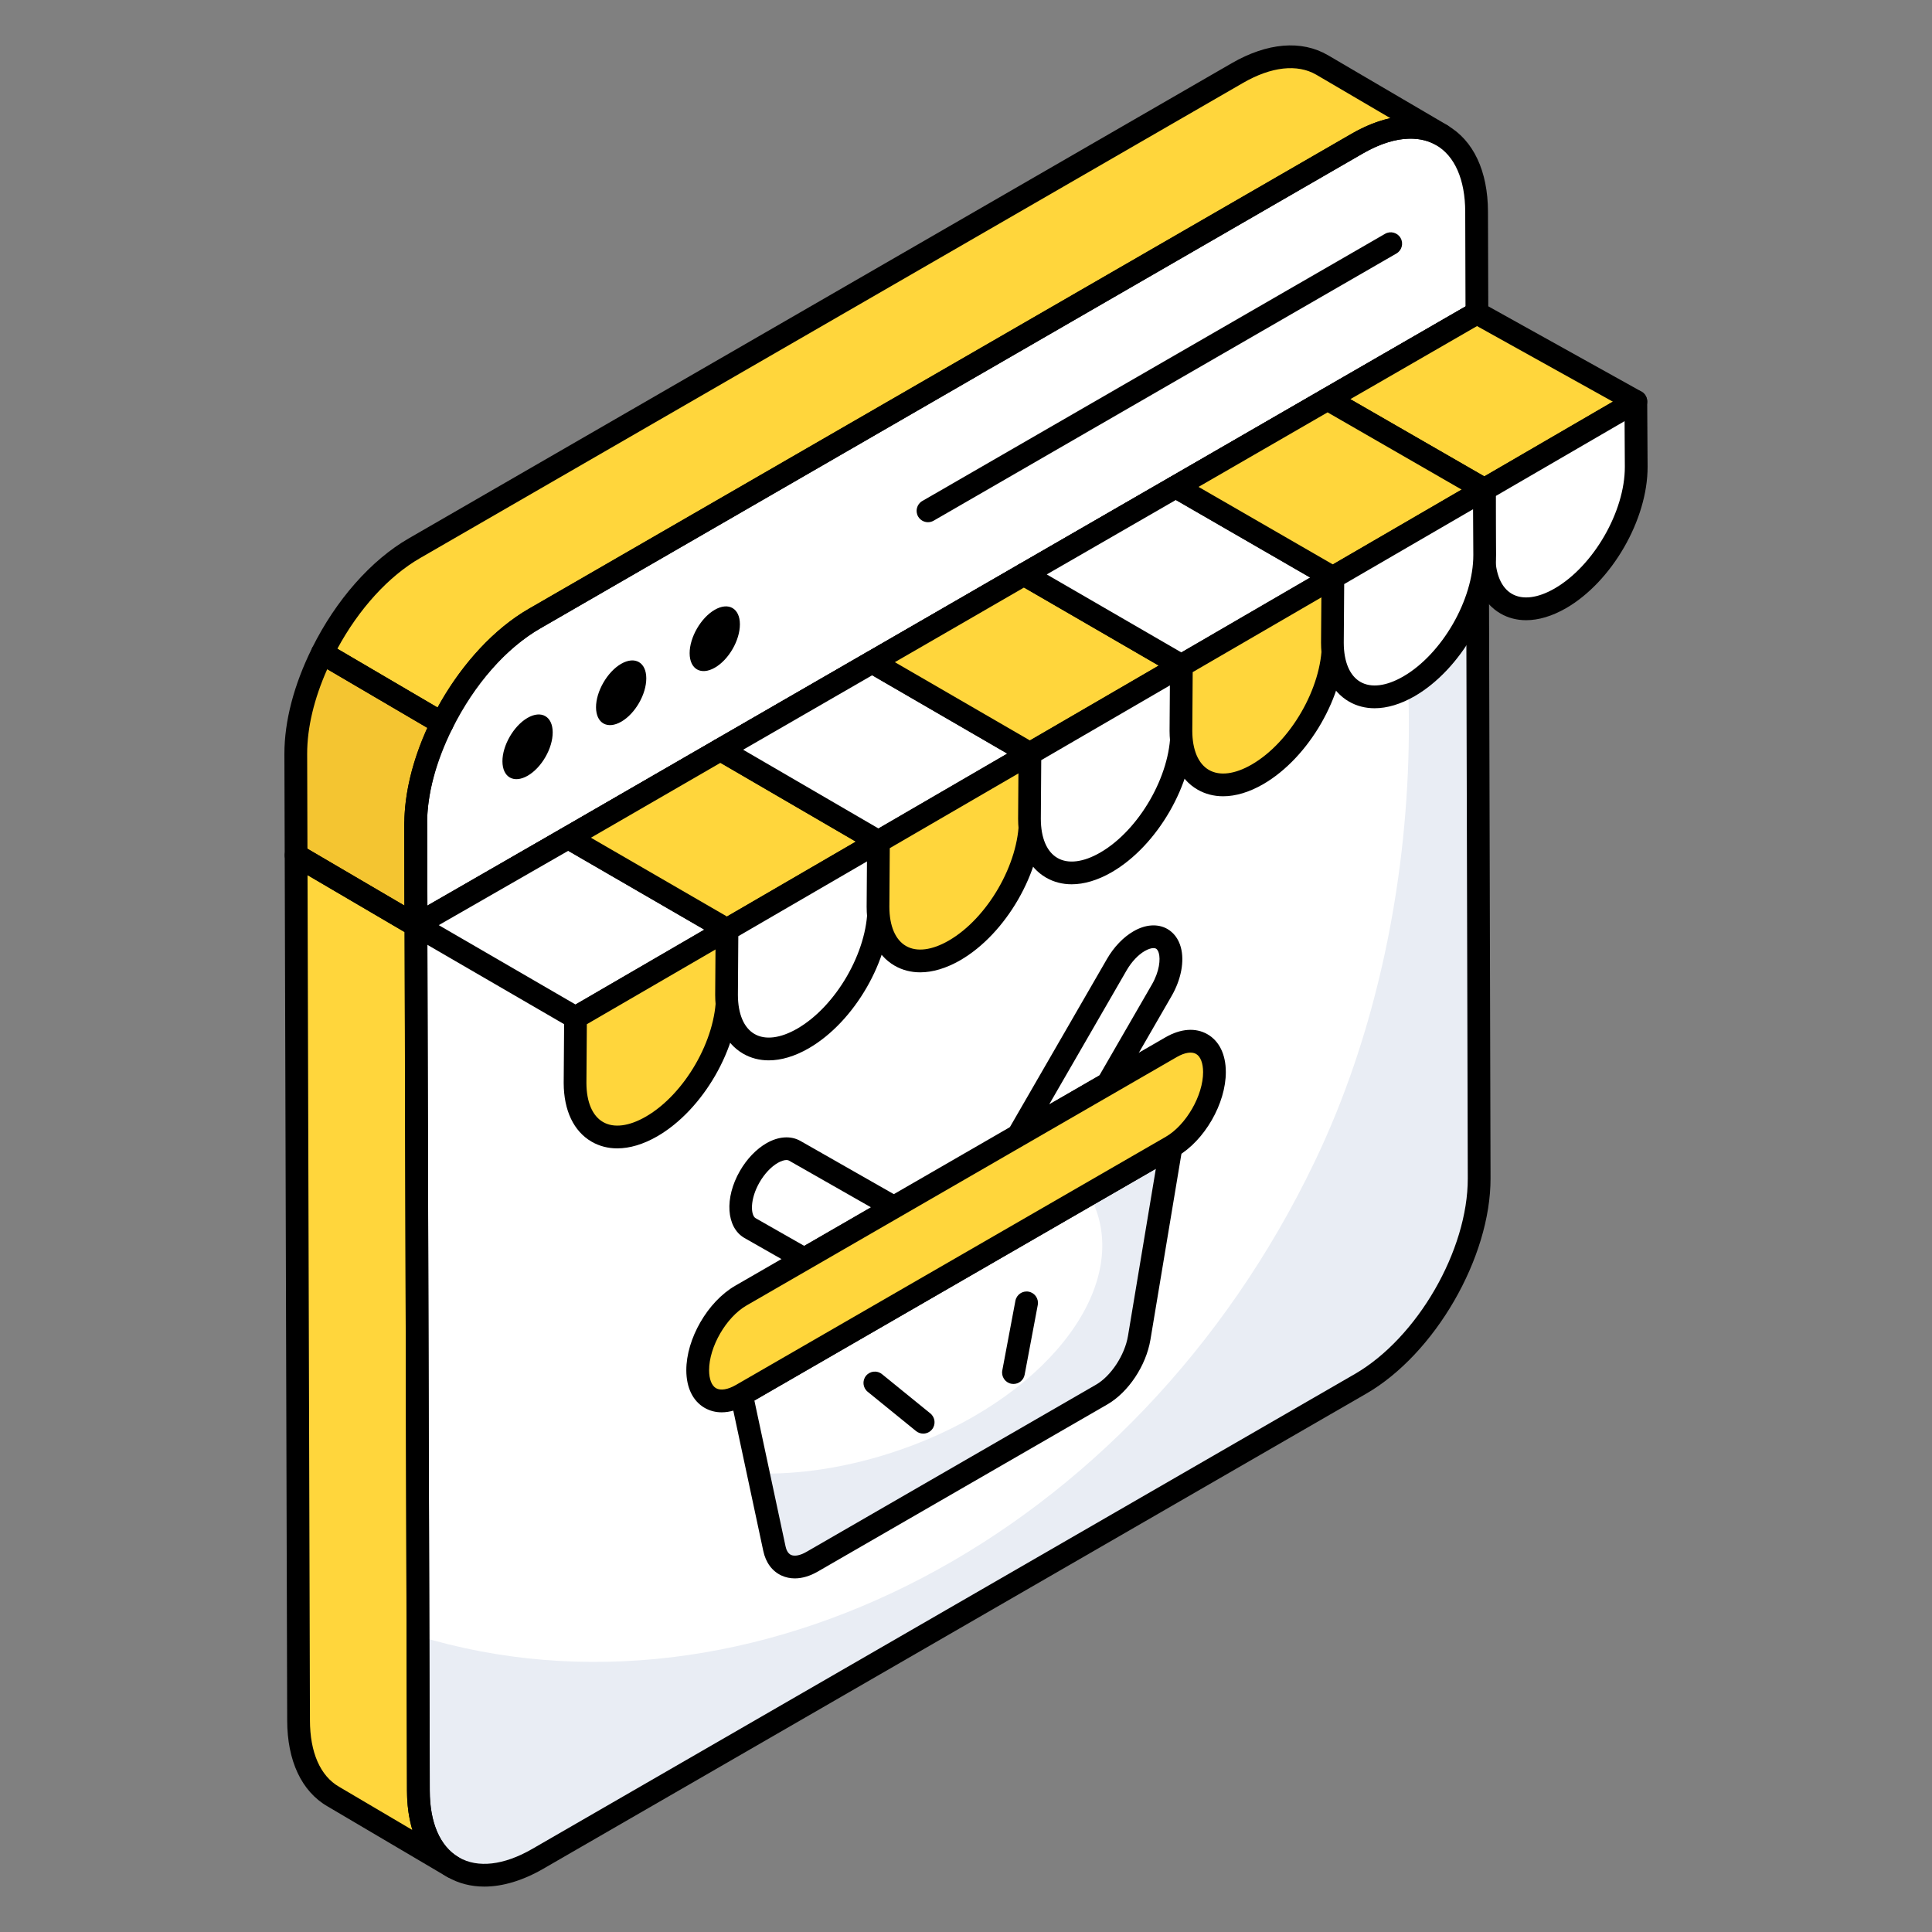 <svg xmlns="http://www.w3.org/2000/svg"  viewBox="0 0 68 68" width="68px" height="68px"><rect x="0" y="0" width="68" height="68" fill="#808080" stroke="none"/><polygon fill="#fff" points="14.648,32.577 14.639,32.577 14.63,29.013"/><path fill="#fff" d="M47.766,5.056c2.315-1.337,4.198-0.264,4.205,2.397l0.01,3.565 l-37.338,21.557l-0.01-3.565c-0.008-2.661,1.863-5.9,4.178-7.237L47.766,5.056z"/><path fill="#fff" d="M14.633,29.01l0.01,3.565l37.338-21.557l0.081,30.453 c0.008,2.661-1.863,5.9-4.178,7.237L18.93,65.424 c-2.315,1.337-4.198,0.264-4.205-2.397L14.633,29.01z"/><path fill="#e9edf4" d="M52.066,41.467c0,2.664-1.863,5.907-4.179,7.239L18.931,65.424 c-2.317,1.342-4.199,0.261-4.208-2.394l-0.019-5.453 c11.612,3.542,25.221-3.417,31.582-16.718 c4.121-8.61,4.257-19.863,1.12-27.209l4.575-2.635L52.066,41.467z"/><path fill="#ffd63c" d="M10.508,60.545c0,1.322,0.465,2.251,1.224,2.689l4.211,2.483 c-0.751-0.438-1.215-1.367-1.215-2.689l-0.089-30.452v-0.002l-4.218-2.473 L10.508,60.545z"/><path fill="#f4c531" d="M10.41,26.529l0.011,3.572l4.218,2.473l-0.009-3.562 c0-1.144,0.359-2.389,0.936-3.55l-4.223-2.477 C10.768,24.145,10.41,25.387,10.41,26.529z"/><path fill="#ffd63c" d="M46.533,2.286c-0.768-0.447-1.822-0.384-2.983,0.286L14.591,19.294 c-1.321,0.76-2.483,2.149-3.248,3.692l4.223,2.477 c0.766-1.54,1.925-2.926,3.244-3.685L47.77,5.056 c1.161-0.67,2.215-0.733,2.983-0.295L46.533,2.286z"/><path d="M14.648,32.976h-0.009c-0.221,0-0.399-0.178-0.4-0.399l-0.009-3.564 c0-0.221,0.178-0.4,0.398-0.401c0.001,0,0.002,0,0.002,0 c0.22,0,0.398,0.178,0.4,0.398l0.018,3.564c0,0.106-0.042,0.208-0.117,0.284 C14.856,32.934,14.754,32.976,14.648,32.976z"/><path d="M14.643,32.975c-0.069,0-0.138-0.018-0.199-0.053 c-0.124-0.071-0.2-0.203-0.201-0.346l-0.01-3.565 c-0.008-2.783,1.956-6.186,4.378-7.584L47.566,4.71 c1.254-0.724,2.452-0.829,3.376-0.297c0.918,0.528,1.426,1.607,1.43,3.039 l0.011,3.565c0,0.143-0.076,0.276-0.2,0.347L14.843,32.921 C14.781,32.957,14.712,32.975,14.643,32.975z M49.646,4.879 c-0.506,0-1.078,0.176-1.68,0.523l0,0L19.011,22.119 c-2.201,1.271-3.985,4.361-3.978,6.89l0.008,2.875l36.54-21.096L51.571,7.454 c-0.003-1.133-0.368-1.967-1.028-2.347C50.279,4.954,49.976,4.879,49.646,4.879z M47.766,5.056h0.01H47.766z"/><path d="M17.047,66.402c-0.469,0-0.904-0.111-1.293-0.334 c-0.918-0.528-1.426-1.607-1.431-3.039L14.243,32.576 c0-0.143,0.076-0.276,0.2-0.347l37.339-21.558 c0.125-0.072,0.276-0.072,0.399-0c0.124,0.071,0.2,0.203,0.201,0.346 l0.08,30.453c0.008,2.783-1.956,6.186-4.378,7.584L19.129,65.77 C18.403,66.19,17.694,66.402,17.047,66.402z M15.043,32.806l0.081,30.221 c0.003,1.134,0.368,1.967,1.029,2.348c0.664,0.383,1.581,0.277,2.575-0.296 l28.955-16.717c2.201-1.271,3.985-4.361,3.978-6.89l-0.078-29.762L15.043,32.806 z"/><path d="M32.662,18.38c-0.138,0-0.272-0.072-0.347-0.2 c-0.11-0.191-0.045-0.436,0.146-0.546l16.288-9.404 c0.19-0.111,0.436-0.046,0.547,0.146c0.11,0.191,0.045,0.436-0.146,0.546 l-16.288,9.404C32.798,18.363,32.73,18.38,32.662,18.38z"/><path d="M15.943,66.117c-0.068,0-0.138-0.018-0.201-0.054 c-0.007-0.004-0.014-0.008-0.021-0.012l-4.192-2.472 c-0.915-0.527-1.42-1.605-1.421-3.032l-0.087-30.444 c0-0.144,0.076-0.276,0.201-0.348c0.126-0.072,0.279-0.07,0.401,0.001 l4.218,2.473c0.122,0.072,0.197,0.203,0.198,0.344l0.089,30.454 c0,1.121,0.355,1.949,1.001,2.335l0.017,0.01 c0.19,0.112,0.254,0.357,0.142,0.547C16.213,66.046,16.08,66.117,15.943,66.117 z M10.824,30.801l0.085,29.743c0,0,0,0,0,0.001 c0,1.13,0.363,1.961,1.023,2.342l2.583,1.523 c-0.123-0.41-0.188-0.874-0.188-1.382l-0.088-30.223L10.824,30.801z"/><path d="M14.639,32.975c-0.07,0-0.14-0.018-0.202-0.055l-4.218-2.473 c-0.122-0.072-0.197-0.203-0.198-0.344l-0.011-3.572c0,0,0-0,0-0.001 c0-1.15,0.337-2.437,0.975-3.721c0.05-0.1,0.138-0.174,0.244-0.206 c0.104-0.032,0.221-0.019,0.316,0.038l4.223,2.477 c0.182,0.106,0.25,0.335,0.156,0.523c-0.585,1.175-0.894,2.341-0.894,3.372 l0.009,3.561c0,0.144-0.076,0.276-0.201,0.348 C14.777,32.957,14.708,32.975,14.639,32.975z M10.821,29.872l3.417,2.003 l-0.008-2.862c0-1.053,0.282-2.219,0.816-3.392l-3.528-2.069 c-0.464,1.041-0.707,2.062-0.707,2.976L10.821,29.872z"/><path d="M15.566,25.863c-0.07,0-0.141-0.019-0.202-0.055l-4.223-2.477 c-0.182-0.106-0.249-0.334-0.156-0.523c0.838-1.691,2.08-3.099,3.406-3.861 L43.35,2.226c1.255-0.725,2.455-0.825,3.384-0.286l0.001,0l4.221,2.475 c0.189,0.111,0.254,0.355,0.145,0.545C50.99,5.151,50.747,5.217,50.555,5.108 c-0.674-0.384-1.592-0.279-2.585,0.294L19.01,22.123 c-1.19,0.685-2.315,1.967-3.086,3.518c-0.05,0.099-0.138,0.173-0.244,0.205 C15.643,25.857,15.604,25.863,15.566,25.863z M11.874,22.833l3.532,2.072 c0.83-1.519,1.982-2.771,3.205-3.475L47.57,4.709 c0.467-0.27,0.927-0.453,1.368-0.549l-2.607-1.529 c-0.669-0.388-1.585-0.287-2.58,0.287L14.791,19.64 C13.683,20.277,12.633,21.429,11.874,22.833z"/><path d="M18.567,25.267c0.49-0.283,0.885-0.049,0.886,0.508 c0.002,0.564-0.39,1.245-0.88,1.528c-0.488,0.281-0.887,0.057-0.889-0.507 C17.682,26.24,18.079,25.549,18.567,25.267z"/><path d="M21.861,23.365c0.49-0.283,0.885-0.049,0.886,0.508 c0.002,0.564-0.39,1.245-0.88,1.528c-0.488,0.281-0.887,0.057-0.889-0.507 C20.977,24.338,21.374,23.647,21.861,23.365z"/><path d="M25.156,21.463c0.49-0.283,0.885-0.049,0.886,0.508 c0.002,0.564-0.39,1.245-0.88,1.528c-0.488,0.281-0.887,0.057-0.889-0.507 C24.271,22.435,24.668,21.744,25.156,21.463z"/><g><polygon fill="#fff" points="14.643,32.561 20.001,29.484 25.587,32.72 20.256,35.818"/><path d="M20.256,36.218c-0.069,0-0.139-0.018-0.201-0.054l-5.613-3.258 c-0.123-0.072-0.199-0.204-0.199-0.347 c0.001-0.143,0.077-0.275,0.201-0.346l5.357-3.076 c0.124-0.072,0.277-0.071,0.399,0l5.587,3.236 c0.124,0.071,0.199,0.203,0.2,0.346c0,0.143-0.076,0.275-0.199,0.346 l-5.331,3.098C20.395,36.2,20.326,36.218,20.256,36.218z M15.443,32.562 l4.813,2.793l4.534-2.635l-4.791-2.774L15.443,32.562z"/><path fill="#ffd63c" d="M25.587,32.72l0.013,2.3 c0.005,1.704-1.191,3.774-2.669,4.628c-1.483,0.856-2.686,0.17-2.691-1.533 l0.016-2.297L25.587,32.72z"/><path d="M21.725,40.419c-0.324,0-0.628-0.078-0.898-0.233 c-0.634-0.365-0.984-1.1-0.987-2.069l0.017-2.301 c0.001-0.142,0.077-0.272,0.199-0.343l5.331-3.098 c0.124-0.072,0.275-0.073,0.399-0.001c0.124,0.071,0.201,0.202,0.202,0.345 l0.013,2.3c0.005,1.859-1.255,4.045-2.869,4.977 C22.643,40.277,22.165,40.419,21.725,40.419z M20.655,36.049l-0.015,2.069 c0.002,0.668,0.21,1.158,0.586,1.374c0.378,0.218,0.914,0.151,1.505-0.19 c1.366-0.788,2.474-2.708,2.469-4.28l-0.009-1.608L20.655,36.049z"/><polygon fill="#ffd63c" points="20.001,29.484 25.359,26.386 30.918,29.622 25.587,32.72"/><path d="M25.587,33.12c-0.069,0-0.139-0.018-0.2-0.054l-5.587-3.236 c-0.124-0.072-0.2-0.204-0.2-0.346c0-0.143,0.076-0.275,0.2-0.346 l5.358-3.098c0.123-0.072,0.276-0.072,0.401,0l5.56,3.236 c0.123,0.072,0.199,0.204,0.199,0.346c0,0.143-0.076,0.274-0.199,0.346 l-5.331,3.098C25.726,33.102,25.657,33.12,25.587,33.12z M20.799,29.485 l4.788,2.773l4.535-2.636l-4.765-2.773L20.799,29.485z"/><path fill="#fff" d="M30.918,29.622l0.013,2.3c0.005,1.704-1.191,3.774-2.669,4.628 c-1.483,0.856-2.686,0.17-2.691-1.533l0.016-2.297L30.918,29.622z"/><path d="M27.057,37.321c-0.325,0-0.628-0.078-0.898-0.233 c-0.634-0.364-0.984-1.1-0.987-2.069l0.016-2.301 c0.001-0.141,0.077-0.272,0.199-0.343l5.331-3.098 c0.123-0.072,0.274-0.073,0.399-0.001c0.124,0.071,0.201,0.202,0.202,0.345 l0.013,2.3c0.005,1.859-1.255,4.045-2.869,4.977 C27.974,37.179,27.496,37.321,27.057,37.321z M25.986,32.951l-0.014,2.069 c0.002,0.668,0.21,1.158,0.586,1.374c0.378,0.218,0.913,0.151,1.504-0.19 c1.366-0.789,2.474-2.709,2.469-4.281l-0.009-1.608L25.986,32.951z"/><g><polygon fill="#fff" points="25.359,26.386 30.698,23.306 36.25,26.524 30.918,29.622"/><path d="M30.918,30.022c-0.069,0-0.139-0.018-0.201-0.054l-5.56-3.236 c-0.123-0.072-0.199-0.204-0.199-0.347 c0.001-0.143,0.077-0.274,0.2-0.346l5.339-3.081 c0.125-0.071,0.277-0.071,0.4,0l5.552,3.218 c0.124,0.072,0.2,0.204,0.2,0.346s-0.076,0.274-0.199,0.346 l-5.331,3.098C31.057,30.004,30.988,30.022,30.918,30.022z M26.157,26.388 l4.762,2.771l4.534-2.635l-4.755-2.757L26.157,26.388z"/><g><path fill="#ffd63c" d="M36.25,26.524l0.013,2.3 c0.005,1.704-1.191,3.774-2.669,4.628c-1.483,0.856-2.686,0.17-2.691-1.533 l0.016-2.297L36.25,26.524z"/><path d="M32.388,34.223c-0.324,0-0.628-0.078-0.898-0.233 c-0.634-0.364-0.984-1.1-0.987-2.069l0.016-2.301 c0.001-0.141,0.077-0.272,0.199-0.343l5.331-3.098 c0.124-0.072,0.275-0.073,0.399-0.001c0.124,0.071,0.201,0.202,0.202,0.345 l0.013,2.3c0.005,1.859-1.255,4.045-2.869,4.977 C33.305,34.08,32.827,34.223,32.388,34.223z M31.317,29.853l-0.014,2.069 c0.002,0.668,0.21,1.158,0.586,1.374c0.377,0.218,0.913,0.151,1.504-0.19 c1.366-0.789,2.474-2.709,2.469-4.281l-0.009-1.608L31.317,29.853z"/></g></g><g><polygon fill="#ffd63c" points="30.698,23.306 36.042,20.217 41.581,23.426 36.25,26.524"/><path d="M36.25,26.924c-0.069,0-0.139-0.018-0.2-0.054l-5.552-3.218 c-0.124-0.072-0.2-0.204-0.2-0.347c0-0.143,0.076-0.274,0.2-0.346 l5.345-3.088c0.123-0.072,0.277-0.071,0.4,0l5.538,3.208 c0.124,0.072,0.2,0.203,0.2,0.346s-0.076,0.275-0.199,0.346 l-5.331,3.098C36.388,26.906,36.319,26.924,36.25,26.924z M31.497,23.306 l4.753,2.755l4.534-2.635L36.042,20.679L31.497,23.306z"/><g><path fill="#fff" d="M41.581,23.426l0.013,2.3 c0.005,1.704-1.191,3.774-2.669,4.628c-1.483,0.856-2.686,0.17-2.691-1.533 l0.016-2.297L41.581,23.426z"/><path d="M37.719,31.124c-0.324,0-0.628-0.078-0.898-0.233 c-0.634-0.364-0.984-1.1-0.987-2.069l0.016-2.301 c0.001-0.141,0.077-0.272,0.199-0.343l5.331-3.098 c0.124-0.072,0.275-0.073,0.399-0.001c0.124,0.071,0.201,0.202,0.202,0.345 l0.014,2.3c0.005,1.859-1.256,4.045-2.87,4.977 C38.636,30.982,38.158,31.124,37.719,31.124z M36.648,26.755l-0.014,2.069 c0.002,0.668,0.21,1.158,0.586,1.374c0.378,0.218,0.913,0.151,1.504-0.19 c1.366-0.789,2.475-2.709,2.47-4.281l-0.009-1.608L36.648,26.755z"/></g></g><g><polygon fill="#fff" points="36.042,20.217 41.385,17.137 46.912,20.327 41.581,23.426"/><path d="M41.581,23.826c-0.069,0-0.139-0.018-0.2-0.054l-5.538-3.208 c-0.124-0.072-0.2-0.204-0.2-0.347 c0.001-0.143,0.077-0.275,0.2-0.346l5.343-3.081 c0.125-0.071,0.275-0.072,0.4,0l5.527,3.191 c0.123,0.071,0.199,0.203,0.2,0.346c0,0.143-0.076,0.274-0.199,0.346 l-5.332,3.098C41.719,23.808,41.65,23.826,41.581,23.826z M36.842,20.218 l4.738,2.745l4.534-2.635l-4.729-2.73L36.842,20.218z"/><g><path fill="#ffd63c" d="M46.912,20.327l0.013,2.3 c0.005,1.704-1.191,3.774-2.669,4.628c-1.483,0.856-2.686,0.17-2.691-1.533 l0.016-2.297L46.912,20.327z"/><path d="M43.05,28.026c-0.324,0-0.628-0.078-0.898-0.233 c-0.634-0.364-0.984-1.1-0.987-2.069l0.016-2.301 c0.001-0.141,0.077-0.272,0.199-0.343l5.332-3.098 c0.123-0.072,0.274-0.073,0.399-0.001c0.124,0.071,0.201,0.202,0.202,0.345 l0.013,2.3c0.005,1.859-1.256,4.045-2.87,4.977 C43.967,27.884,43.489,28.026,43.05,28.026z M41.979,23.657l-0.014,2.069 c0.002,0.668,0.21,1.158,0.586,1.374c0.378,0.218,0.913,0.151,1.504-0.19 c1.366-0.789,2.475-2.709,2.47-4.281l-0.009-1.608L41.979,23.657z"/></g></g><g><polygon fill="#ffd63c" points="46.728,14.05 51.982,11.018 57.576,14.13 52.245,17.228"/><path d="M52.245,17.628c-0.069,0-0.138-0.018-0.199-0.053l-5.518-3.179 c-0.124-0.071-0.201-0.204-0.201-0.347s0.076-0.275,0.2-0.347 l5.255-3.032c0.123-0.07,0.271-0.071,0.395-0.003l5.594,3.113 c0.126,0.07,0.204,0.202,0.206,0.346c0.001,0.144-0.075,0.277-0.199,0.35 l-5.331,3.098C52.383,17.61,52.314,17.628,52.245,17.628z M47.528,14.049 l4.716,2.717l4.523-2.629l-4.781-2.66L47.528,14.049z"/><g><path fill="#fff" d="M57.576,14.13l0.013,2.3c0.005,1.704-1.191,3.774-2.669,4.628 c-1.483,0.856-2.686,0.17-2.691-1.533l0.016-2.297L57.576,14.13z"/><path d="M53.714,21.829c-0.325,0-0.628-0.078-0.898-0.233 c-0.634-0.364-0.984-1.1-0.987-2.069l0.016-2.301 c0.001-0.141,0.077-0.272,0.199-0.343l5.331-3.098 c0.124-0.072,0.275-0.073,0.399-0.001c0.124,0.071,0.201,0.202,0.202,0.345 l0.014,2.3c0.004,1.859-1.257,4.045-2.87,4.977 C54.631,21.687,54.153,21.829,53.714,21.829z M52.643,17.459l-0.014,2.069 c0.002,0.668,0.21,1.158,0.586,1.374c0.378,0.218,0.913,0.151,1.504-0.19 c1.365-0.789,2.474-2.709,2.47-4.281L57.18,14.823L52.643,17.459z"/></g></g><g><polygon fill="#ffd63c" points="41.385,17.137 46.726,14.051 52.243,17.229 46.912,20.327"/><path d="M46.913,20.727c-0.069,0-0.138-0.018-0.2-0.054l-5.527-3.191 c-0.123-0.071-0.2-0.203-0.2-0.346c0-0.143,0.076-0.275,0.2-0.346 l5.341-3.086c0.123-0.072,0.276-0.072,0.399-0l5.518,3.179 c0.124,0.071,0.2,0.203,0.201,0.346c0,0.143-0.076,0.275-0.199,0.347 l-5.331,3.098C47.051,20.709,46.982,20.727,46.913,20.727z M42.185,17.137 l4.727,2.729l4.533-2.634l-4.719-2.718L42.185,17.137z"/><g><path fill="#fff" d="M52.243,17.229l0.013,2.3 c0.005,1.704-1.191,3.774-2.669,4.628c-1.483,0.856-2.686,0.17-2.691-1.533 l0.016-2.297L52.243,17.229z"/><path d="M48.381,24.928c-0.324,0-0.628-0.078-0.898-0.233 c-0.634-0.365-0.984-1.1-0.987-2.069l0.017-2.301 c0.001-0.142,0.077-0.272,0.199-0.343l5.331-3.098 c0.123-0.072,0.274-0.073,0.399-0.001c0.124,0.071,0.201,0.202,0.202,0.345 l0.013,2.3c0.005,1.859-1.255,4.044-2.869,4.977 C49.299,24.786,48.821,24.928,48.381,24.928z M47.311,20.558l-0.015,2.069 c0.002,0.668,0.21,1.158,0.586,1.374c0.378,0.218,0.914,0.151,1.505-0.19 c1.366-0.789,2.474-2.709,2.469-4.28l-0.009-1.608L47.311,20.558z"/></g></g></g><g><path d="M35.835,40.367c-0.104,0-0.206-0.04-0.283-0.117 c-0.128-0.128-0.153-0.326-0.063-0.483l3.473-6.015 c0.244-0.422,0.575-0.768,0.934-0.974c0.417-0.243,0.849-0.274,1.186-0.085 c0.234,0.134,0.399,0.357,0.479,0.648c0.133,0.488,0.013,1.127-0.322,1.711 l-1.901,3.294c-0.035,0.061-0.086,0.111-0.146,0.146l-3.153,1.82 C35.973,40.349,35.904,40.367,35.835,40.367z M40.599,33.37 c-0.081,0-0.19,0.035-0.305,0.101c0,0,0,0-0.001,0 c-0.234,0.135-0.467,0.383-0.639,0.68l-2.727,4.722l1.768-1.021l1.848-3.2 c0.272-0.475,0.302-0.891,0.244-1.102c-0.016-0.057-0.046-0.131-0.101-0.162 C40.664,33.376,40.634,33.37,40.599,33.37z M40.094,33.125h0.01H40.094z"/><path fill="#fff" d="M41.218,40.365l-1.121,6.724 c-0.134,0.794-0.683,1.626-1.32,1.994l-10.194,5.885 c-0.638,0.368-1.194,0.174-1.327-0.466l-1.156-5.409L41.218,40.365z"/><path fill="#e9edf4" d="M41.218,40.363l-1.125,6.73c-0.126,0.795-0.679,1.619-1.319,1.988 l-10.192,5.886c-0.64,0.368-1.193,0.175-1.329-0.465l-0.562-2.638 c1.425,0.029,2.977-0.194,4.548-0.689c5.052-1.581,8.359-5.362,7.389-8.446 c-0.077-0.242-0.174-0.475-0.3-0.698L41.218,40.363z"/><path d="M27.974,55.554c-0.161,0-0.315-0.032-0.458-0.096 c-0.334-0.149-0.565-0.459-0.652-0.874l-1.155-5.407 c-0.036-0.169,0.041-0.343,0.191-0.43l15.117-8.729 c0.134-0.079,0.3-0.071,0.428,0.018c0.128,0.088,0.192,0.242,0.167,0.395 l-1.121,6.724c-0.154,0.914-0.777,1.849-1.515,2.275L28.783,55.314 C28.508,55.473,28.232,55.554,27.974,55.554z M26.552,49.295l1.095,5.124 c0.023,0.112,0.076,0.255,0.195,0.309c0.13,0.057,0.324,0.018,0.54-0.106 l10.193-5.885c0.529-0.305,1.013-1.042,1.126-1.714l0.981-5.887L26.552,49.295z"/><path d="M28.309,44.712c-0.068,0-0.137-0.018-0.198-0.052l-1.914-1.09 c-0.637-0.372-0.703-1.407-0.153-2.359c0.243-0.421,0.574-0.767,0.932-0.973l0,0 c0.418-0.241,0.85-0.273,1.187-0.086l3.498,1.993 c0.124,0.071,0.201,0.203,0.202,0.347c0,0.143-0.076,0.276-0.2,0.347 l-3.152,1.82C28.447,44.695,28.378,44.712,28.309,44.712z M27.68,40.829 c-0.081,0-0.19,0.035-0.305,0.101c0,0,0,0,0,0 c-0.234,0.135-0.468,0.383-0.639,0.68c-0.351,0.606-0.316,1.164-0.141,1.266 l1.712,0.975l2.35-1.357l-2.89-1.646 C27.745,40.835,27.715,40.829,27.68,40.829z M27.175,40.583h0.01H27.175z"/><path d="M35.67,48.711c-0.024,0-0.049-0.002-0.074-0.007 c-0.217-0.041-0.359-0.25-0.319-0.467l0.462-2.455 c0.041-0.216,0.249-0.36,0.468-0.319c0.217,0.041,0.359,0.25,0.319,0.467 l-0.462,2.455C36.028,48.577,35.86,48.711,35.67,48.711z"/><path d="M32.494,50.458c-0.089,0-0.178-0.029-0.252-0.089l-1.702-1.383 c-0.172-0.14-0.198-0.392-0.059-0.563s0.392-0.197,0.562-0.058l1.702,1.383 c0.172,0.14,0.198,0.392,0.059,0.563 C32.725,50.408,32.61,50.458,32.494,50.458z"/><path fill="#ffd63c" d="M41.222,36.857c0.842-0.486,1.52-0.094,1.523,0.874 c0.003,0.967-0.671,2.14-1.513,2.626l-15.132,8.737 c-0.856,0.494-1.54,0.105-1.543-0.862c-0.003-0.967,0.676-2.143,1.518-2.629 l2.233-1.289l3.153-1.82l4.374-2.526l3.153-1.82L41.222,36.857z"/><g><path d="M25.4,49.709c-0.215,0-0.416-0.052-0.598-0.156 c-0.414-0.239-0.644-0.708-0.646-1.321c-0.003-1.111,0.752-2.418,1.719-2.977 l15.146-8.745c0,0,0,0,0-0c0.535-0.308,1.059-0.348,1.477-0.108 c0.415,0.239,0.646,0.71,0.647,1.327c0.003,1.111-0.75,2.417-1.714,2.974 l-15.132,8.736C25.99,49.619,25.683,49.709,25.4,49.709z M41.422,37.203 L26.276,45.948c-0.718,0.414-1.321,1.459-1.318,2.282 c0.001,0.312,0.09,0.541,0.244,0.63c0.16,0.092,0.415,0.05,0.698-0.113 l15.132-8.736c0.715-0.413,1.316-1.456,1.313-2.279 c-0.001-0.314-0.091-0.546-0.246-0.636 C41.944,37.006,41.697,37.045,41.422,37.203L41.422,37.203z"/></g></g></svg>